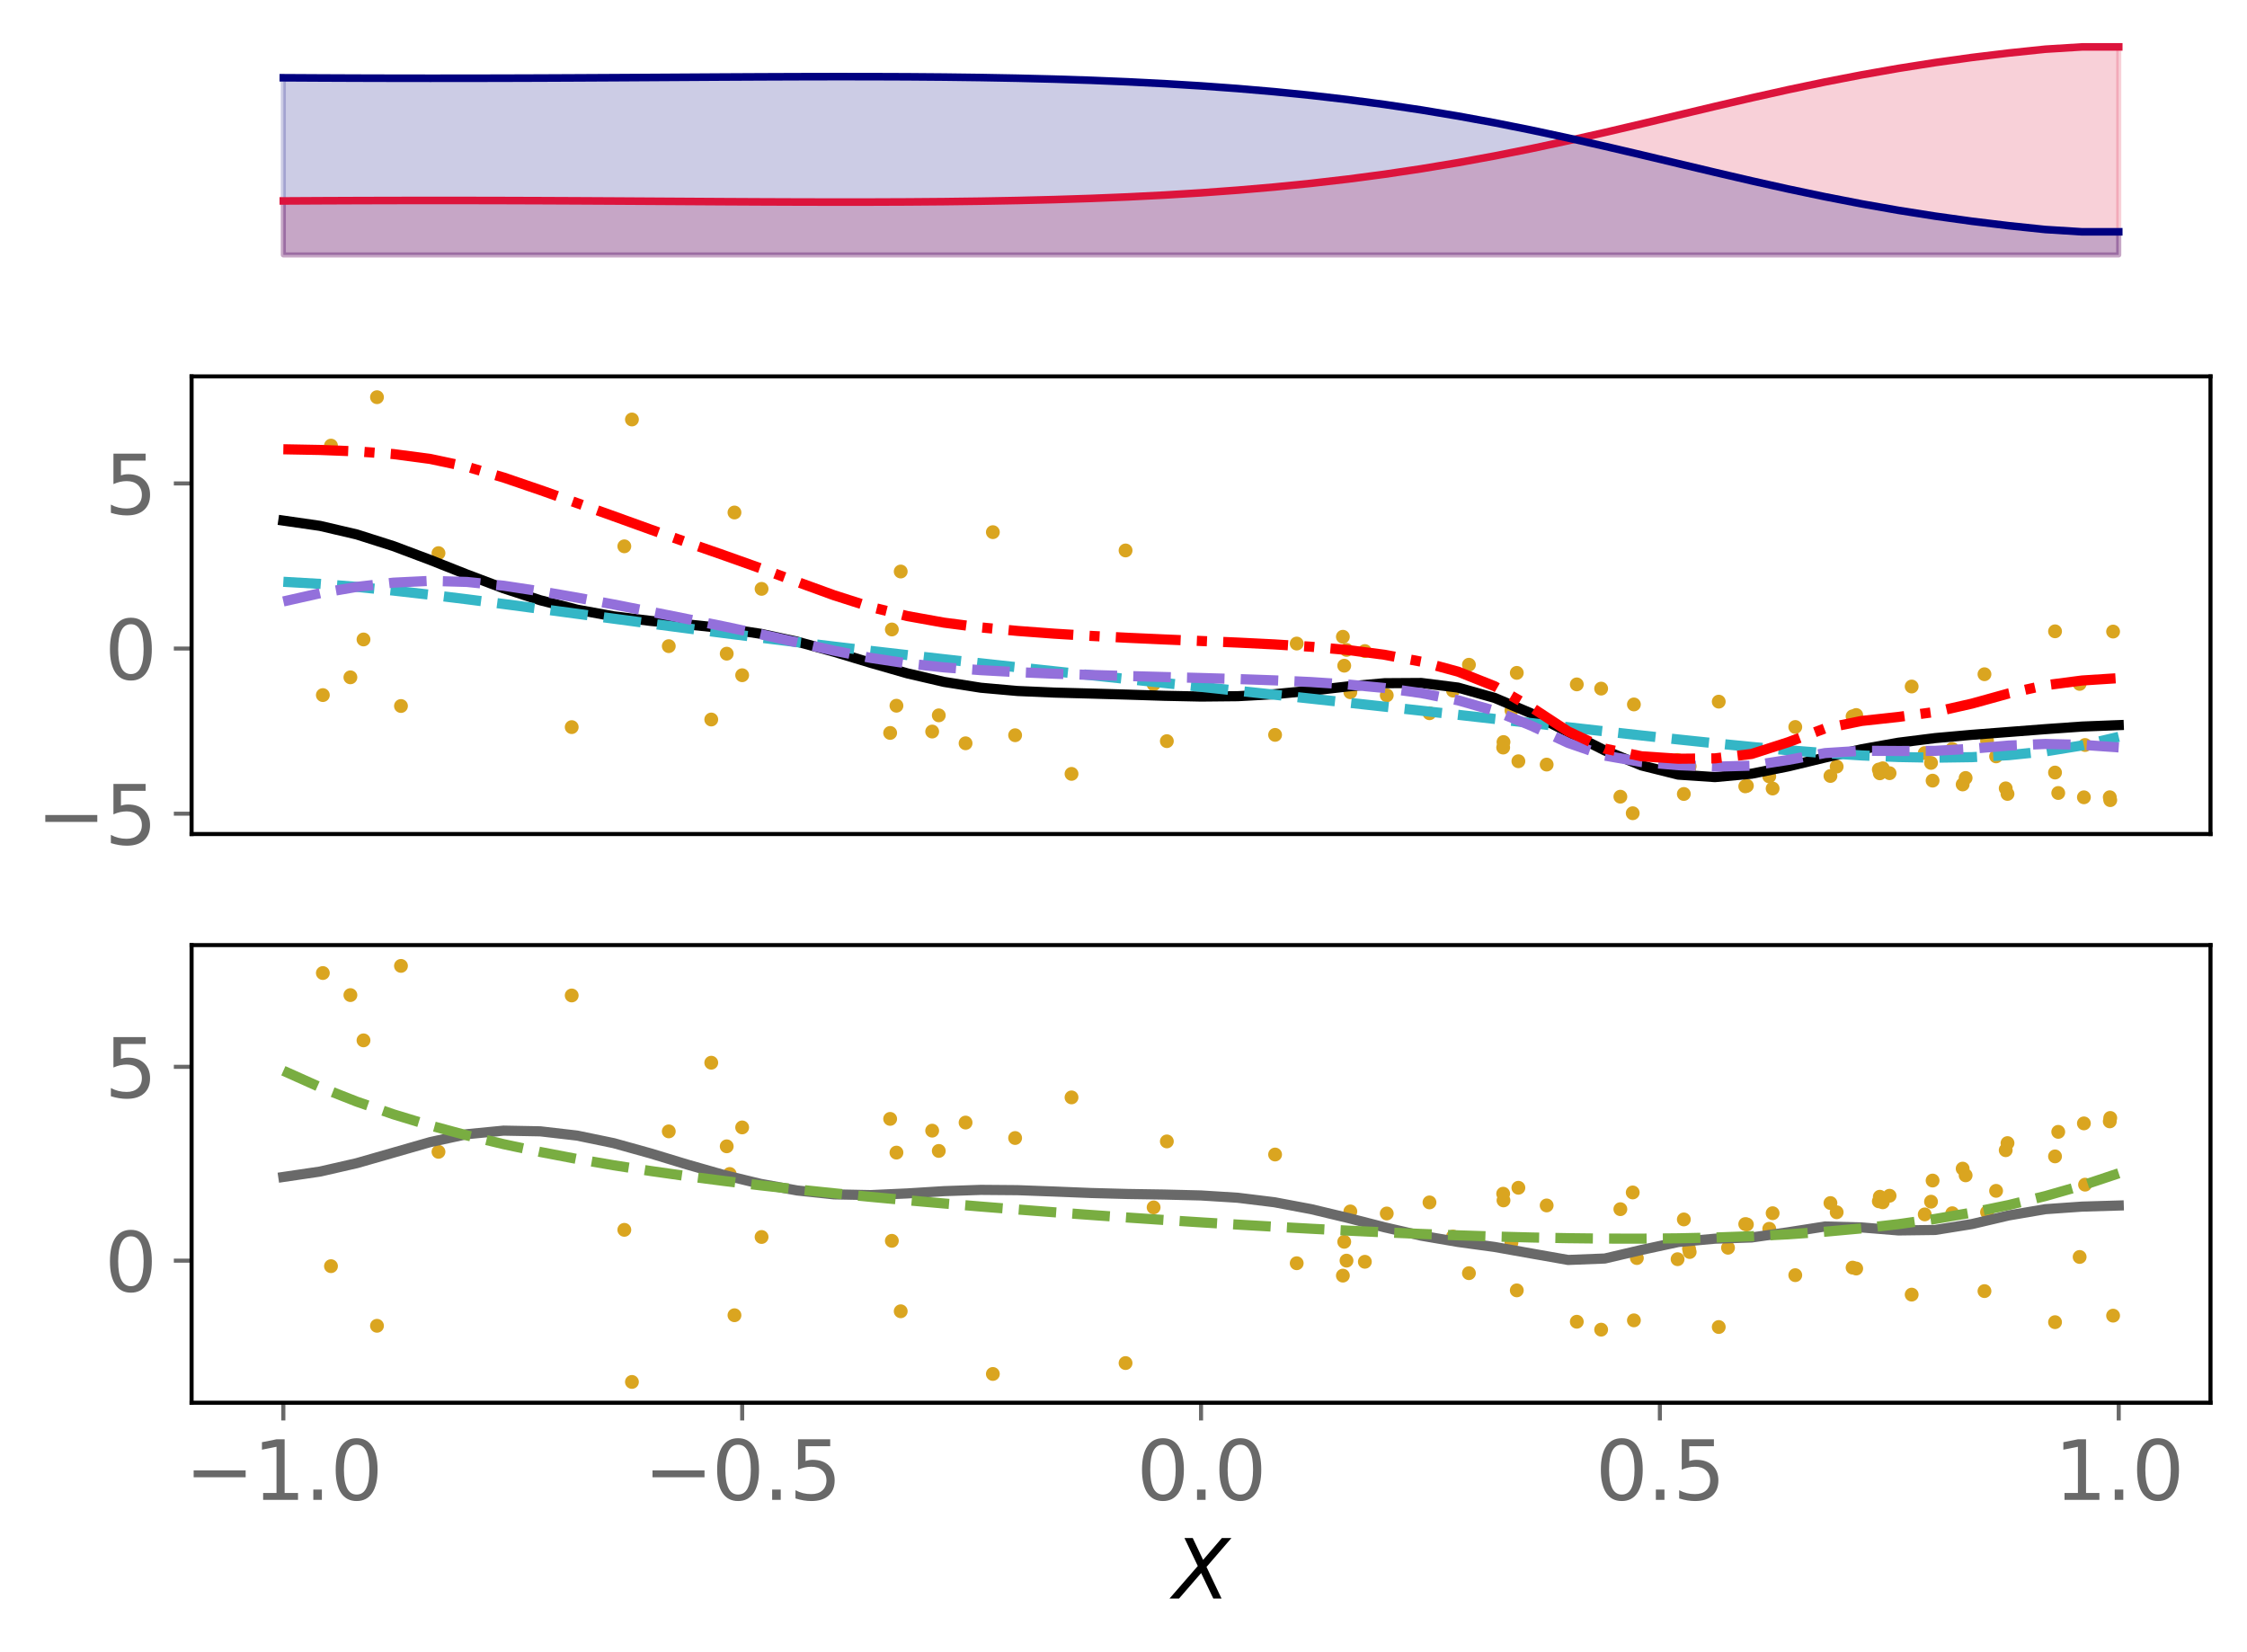 <?xml version="1.0" encoding="utf-8" standalone="no"?>
<!DOCTYPE svg PUBLIC "-//W3C//DTD SVG 1.1//EN"
  "http://www.w3.org/Graphics/SVG/1.1/DTD/svg11.dtd">
<svg xmlns:xlink="http://www.w3.org/1999/xlink" width="443.207pt" height="325.85pt" viewBox="0 0 443.207 325.85" xmlns="http://www.w3.org/2000/svg" version="1.1">
 <defs>
  <style type="text/css">*{stroke-linejoin: round; stroke-linecap: butt}</style>
 </defs>
 <g id="figure_1">
  <g id="patch_1">
   <path d="M 0 325.85 
L 443.207 325.85 
L 443.207 0 
L 0 0 
z
" style="fill: #ffffff"/>
  </g>
  <g id="axes_1">
   <g id="patch_2">
    <path d="M 37.788 52.334 
L 436.007 52.334 
L 436.007 7.2 
L 37.788 7.2 
z
" style="fill: #ffffff"/>
   </g>
   <g id="PolyCollection_1">
    <defs>
     <path id="m59beb0c42c" d="M 55.888 -275.568 
L 55.888 -286.215 
L 63.129 -286.255 
L 70.369 -286.284 
L 77.609 -286.303 
L 84.85 -286.311 
L 92.09 -286.308 
L 99.331 -286.294 
L 106.571 -286.27 
L 113.811 -286.238 
L 121.052 -286.199 
L 128.292 -286.156 
L 135.532 -286.112 
L 142.773 -286.069 
L 150.013 -286.032 
L 157.254 -286.004 
L 164.494 -285.99 
L 171.734 -285.994 
L 178.975 -286.022 
L 186.215 -286.079 
L 193.455 -286.17 
L 200.696 -286.302 
L 207.936 -286.482 
L 215.176 -286.715 
L 222.417 -287.009 
L 229.657 -287.373 
L 236.898 -287.814 
L 244.138 -288.342 
L 251.378 -288.963 
L 258.619 -289.689 
L 265.859 -290.526 
L 273.099 -291.481 
L 280.34 -292.561 
L 287.58 -293.766 
L 294.82 -295.095 
L 302.061 -296.54 
L 309.301 -298.09 
L 316.541 -299.724 
L 323.782 -301.418 
L 331.022 -303.142 
L 338.263 -304.863 
L 345.503 -306.546 
L 352.743 -308.162 
L 359.984 -309.683 
L 367.224 -311.088 
L 374.464 -312.365 
L 381.705 -313.507 
L 388.945 -314.514 
L 396.185 -315.391 
L 403.426 -316.146 
L 410.666 -316.598 
L 417.907 -316.598 
L 417.907 -275.568 
L 417.907 -275.568 
L 410.666 -275.568 
L 403.426 -275.568 
L 396.185 -275.568 
L 388.945 -275.568 
L 381.705 -275.568 
L 374.464 -275.568 
L 367.224 -275.568 
L 359.984 -275.568 
L 352.743 -275.568 
L 345.503 -275.568 
L 338.263 -275.568 
L 331.022 -275.568 
L 323.782 -275.568 
L 316.541 -275.568 
L 309.301 -275.568 
L 302.061 -275.568 
L 294.82 -275.568 
L 287.58 -275.568 
L 280.34 -275.568 
L 273.099 -275.568 
L 265.859 -275.568 
L 258.619 -275.568 
L 251.378 -275.568 
L 244.138 -275.568 
L 236.898 -275.568 
L 229.657 -275.568 
L 222.417 -275.568 
L 215.176 -275.568 
L 207.936 -275.568 
L 200.696 -275.568 
L 193.455 -275.568 
L 186.215 -275.568 
L 178.975 -275.568 
L 171.734 -275.568 
L 164.494 -275.568 
L 157.254 -275.568 
L 150.013 -275.568 
L 142.773 -275.568 
L 135.532 -275.568 
L 128.292 -275.568 
L 121.052 -275.568 
L 113.811 -275.568 
L 106.571 -275.568 
L 99.331 -275.568 
L 92.09 -275.568 
L 84.85 -275.568 
L 77.609 -275.568 
L 70.369 -275.568 
L 63.129 -275.568 
L 55.888 -275.568 
z
" style="stroke: #dc143c; stroke-opacity: 0.2"/>
    </defs>
    <g clip-path="url(#pe3a299ed17)">
     <use xlink:href="#m59beb0c42c" x="0" y="325.85" style="fill: #dc143c; fill-opacity: 0.2; stroke: #dc143c; stroke-opacity: 0.2"/>
    </g>
   </g>
   <g id="PolyCollection_2">
    <defs>
     <path id="m9b39eedbaf" d="M 55.888 -275.568 
L 55.888 -310.511 
L 63.129 -310.471 
L 70.369 -310.441 
L 77.609 -310.422 
L 84.85 -310.414 
L 92.09 -310.418 
L 99.331 -310.432 
L 106.571 -310.455 
L 113.811 -310.488 
L 121.052 -310.526 
L 128.292 -310.569 
L 135.532 -310.613 
L 142.773 -310.656 
L 150.013 -310.693 
L 157.254 -310.721 
L 164.494 -310.736 
L 171.734 -310.731 
L 178.975 -310.704 
L 186.215 -310.647 
L 193.455 -310.555 
L 200.696 -310.423 
L 207.936 -310.244 
L 215.176 -310.011 
L 222.417 -309.716 
L 229.657 -309.352 
L 236.898 -308.911 
L 244.138 -308.384 
L 251.378 -307.762 
L 258.619 -307.037 
L 265.859 -306.2 
L 273.099 -305.244 
L 280.34 -304.165 
L 287.58 -302.96 
L 294.82 -301.631 
L 302.061 -300.185 
L 309.301 -298.636 
L 316.541 -297.001 
L 323.782 -295.307 
L 331.022 -293.583 
L 338.263 -291.863 
L 345.503 -290.179 
L 352.743 -288.563 
L 359.984 -287.043 
L 367.224 -285.637 
L 374.464 -284.36 
L 381.705 -283.218 
L 388.945 -282.211 
L 396.185 -281.335 
L 403.426 -280.579 
L 410.666 -280.127 
L 417.907 -280.127 
L 417.907 -275.568 
L 417.907 -275.568 
L 410.666 -275.568 
L 403.426 -275.568 
L 396.185 -275.568 
L 388.945 -275.568 
L 381.705 -275.568 
L 374.464 -275.568 
L 367.224 -275.568 
L 359.984 -275.568 
L 352.743 -275.568 
L 345.503 -275.568 
L 338.263 -275.568 
L 331.022 -275.568 
L 323.782 -275.568 
L 316.541 -275.568 
L 309.301 -275.568 
L 302.061 -275.568 
L 294.82 -275.568 
L 287.58 -275.568 
L 280.34 -275.568 
L 273.099 -275.568 
L 265.859 -275.568 
L 258.619 -275.568 
L 251.378 -275.568 
L 244.138 -275.568 
L 236.898 -275.568 
L 229.657 -275.568 
L 222.417 -275.568 
L 215.176 -275.568 
L 207.936 -275.568 
L 200.696 -275.568 
L 193.455 -275.568 
L 186.215 -275.568 
L 178.975 -275.568 
L 171.734 -275.568 
L 164.494 -275.568 
L 157.254 -275.568 
L 150.013 -275.568 
L 142.773 -275.568 
L 135.532 -275.568 
L 128.292 -275.568 
L 121.052 -275.568 
L 113.811 -275.568 
L 106.571 -275.568 
L 99.331 -275.568 
L 92.09 -275.568 
L 84.85 -275.568 
L 77.609 -275.568 
L 70.369 -275.568 
L 63.129 -275.568 
L 55.888 -275.568 
z
" style="stroke: #000080; stroke-opacity: 0.2"/>
    </defs>
    <g clip-path="url(#pe3a299ed17)">
     <use xlink:href="#m9b39eedbaf" x="0" y="325.85" style="fill: #000080; fill-opacity: 0.2; stroke: #000080; stroke-opacity: 0.2"/>
    </g>
   </g>
   <g id="matplotlib.axis_1"/>
   <g id="matplotlib.axis_2"/>
   <g id="line2d_1">
    <path d="M 55.888 39.635 
L 63.129 39.595 
L 70.369 39.566 
L 77.609 39.547 
L 84.85 39.539 
L 92.09 39.542 
L 99.331 39.556 
L 106.571 39.58 
L 113.811 39.612 
L 121.052 39.651 
L 128.292 39.694 
L 135.532 39.738 
L 142.773 39.781 
L 150.013 39.818 
L 157.254 39.846 
L 164.494 39.86 
L 171.734 39.856 
L 178.975 39.828 
L 186.215 39.771 
L 193.455 39.68 
L 200.696 39.548 
L 207.936 39.368 
L 215.176 39.135 
L 222.417 38.841 
L 229.657 38.477 
L 236.898 38.036 
L 244.138 37.508 
L 251.378 36.887 
L 258.619 36.161 
L 265.859 35.324 
L 273.099 34.369 
L 280.34 33.289 
L 287.58 32.084 
L 294.82 30.755 
L 302.061 29.31 
L 309.301 27.76 
L 316.541 26.126 
L 323.782 24.432 
L 331.022 22.708 
L 338.263 20.987 
L 345.503 19.304 
L 352.743 17.688 
L 359.984 16.167 
L 367.224 14.762 
L 374.464 13.485 
L 381.705 12.343 
L 388.945 11.336 
L 396.185 10.459 
L 403.426 9.704 
L 410.666 9.252 
L 417.907 9.252 
" clip-path="url(#pe3a299ed17)" style="fill: none; stroke: #dc143c; stroke-width: 1.5; stroke-linecap: square"/>
   </g>
   <g id="line2d_2">
    <path d="M 55.888 15.339 
L 63.129 15.379 
L 70.369 15.409 
L 77.609 15.428 
L 84.85 15.436 
L 92.09 15.432 
L 99.331 15.418 
L 106.571 15.395 
L 113.811 15.362 
L 121.052 15.324 
L 128.292 15.281 
L 135.532 15.237 
L 142.773 15.194 
L 150.013 15.157 
L 157.254 15.129 
L 164.494 15.114 
L 171.734 15.119 
L 178.975 15.146 
L 186.215 15.203 
L 193.455 15.295 
L 200.696 15.427 
L 207.936 15.606 
L 215.176 15.839 
L 222.417 16.134 
L 229.657 16.498 
L 236.898 16.939 
L 244.138 17.466 
L 251.378 18.088 
L 258.619 18.813 
L 265.859 19.65 
L 273.099 20.606 
L 280.34 21.685 
L 287.58 22.89 
L 294.82 24.219 
L 302.061 25.665 
L 309.301 27.214 
L 316.541 28.849 
L 323.782 30.543 
L 331.022 32.267 
L 338.263 33.987 
L 345.503 35.671 
L 352.743 37.287 
L 359.984 38.807 
L 367.224 40.213 
L 374.464 41.49 
L 381.705 42.632 
L 388.945 43.639 
L 396.185 44.515 
L 403.426 45.271 
L 410.666 45.723 
L 417.907 45.723 
" clip-path="url(#pe3a299ed17)" style="fill: none; stroke: #000080; stroke-width: 1.5; stroke-linecap: square"/>
   </g>
  </g>
  <g id="axes_2">
   <g id="patch_3">
    <path d="M 37.788 164.507 
L 436.007 164.507 
L 436.007 74.24 
L 37.788 74.24 
z
" style="fill: #ffffff"/>
   </g>
   <g id="PathCollection_1">
    <defs>
     <path id="m5952dff1d8" d="M 0 0.866 
C 0.23 0.866 0.45 0.775 0.612 0.612 
C 0.775 0.45 0.866 0.23 0.866 0 
C 0.866 -0.23 0.775 -0.45 0.612 -0.612 
C 0.45 -0.775 0.23 -0.866 0 -0.866 
C -0.23 -0.866 -0.45 -0.775 -0.612 -0.612 
C -0.775 -0.45 -0.866 -0.23 -0.866 0 
C -0.866 0.23 -0.775 0.45 -0.612 0.612 
C -0.45 0.775 -0.23 0.866 0 0.866 
z
" style="stroke: #daa520"/>
    </defs>
    <g clip-path="url(#p6ddba769b1)">
     <use xlink:href="#m5952dff1d8" x="322.861" y="149.497" style="fill: #daa520; stroke: #daa520"/>
     <use xlink:href="#m5952dff1d8" x="195.835" y="104.964" style="fill: #daa520; stroke: #daa520"/>
     <use xlink:href="#m5952dff1d8" x="370.783" y="152.533" style="fill: #daa520; stroke: #daa520"/>
     <use xlink:href="#m5952dff1d8" x="211.351" y="152.642" style="fill: #daa520; stroke: #daa520"/>
     <use xlink:href="#m5952dff1d8" x="405.342" y="152.379" style="fill: #daa520; stroke: #daa520"/>
     <use xlink:href="#m5952dff1d8" x="86.489" y="109.102" style="fill: #daa520; stroke: #daa520"/>
     <use xlink:href="#m5952dff1d8" x="332.125" y="156.607" style="fill: #daa520; stroke: #daa520"/>
     <use xlink:href="#m5952dff1d8" x="289.737" y="131.116" style="fill: #daa520; stroke: #daa520"/>
     <use xlink:href="#m5952dff1d8" x="286.592" y="136.216" style="fill: #daa520; stroke: #daa520"/>
     <use xlink:href="#m5952dff1d8" x="185.17" y="141.097" style="fill: #daa520; stroke: #daa520"/>
     <use xlink:href="#m5952dff1d8" x="322.044" y="160.404" style="fill: #daa520; stroke: #daa520"/>
     <use xlink:href="#m5952dff1d8" x="377.065" y="135.41" style="fill: #daa520; stroke: #daa520"/>
     <use xlink:href="#m5952dff1d8" x="144.869" y="101.086" style="fill: #daa520; stroke: #daa520"/>
     <use xlink:href="#m5952dff1d8" x="281.958" y="140.683" style="fill: #daa520; stroke: #daa520"/>
     <use xlink:href="#m5952dff1d8" x="266.347" y="136.539" style="fill: #daa520; stroke: #daa520"/>
     <use xlink:href="#m5952dff1d8" x="71.699" y="126.13" style="fill: #daa520; stroke: #daa520"/>
     <use xlink:href="#m5952dff1d8" x="333.148" y="151.695" style="fill: #daa520; stroke: #daa520"/>
     <use xlink:href="#m5952dff1d8" x="146.387" y="133.185" style="fill: #daa520; stroke: #daa520"/>
     <use xlink:href="#m5952dff1d8" x="416.139" y="157.249" style="fill: #daa520; stroke: #daa520"/>
     <use xlink:href="#m5952dff1d8" x="393.716" y="149.19" style="fill: #daa520; stroke: #daa520"/>
     <use xlink:href="#m5952dff1d8" x="362.272" y="151.203" style="fill: #daa520; stroke: #daa520"/>
     <use xlink:href="#m5952dff1d8" x="190.455" y="146.61" style="fill: #daa520; stroke: #daa520"/>
     <use xlink:href="#m5952dff1d8" x="175.912" y="124.159" style="fill: #daa520; stroke: #daa520"/>
     <use xlink:href="#m5952dff1d8" x="143.341" y="128.933" style="fill: #daa520; stroke: #daa520"/>
     <use xlink:href="#m5952dff1d8" x="176.82" y="139.198" style="fill: #daa520; stroke: #daa520"/>
     <use xlink:href="#m5952dff1d8" x="305.07" y="150.808" style="fill: #daa520; stroke: #daa520"/>
     <use xlink:href="#m5952dff1d8" x="391.931" y="146.106" style="fill: #daa520; stroke: #daa520"/>
     <use xlink:href="#m5952dff1d8" x="354.108" y="143.391" style="fill: #daa520; stroke: #daa520"/>
     <use xlink:href="#m5952dff1d8" x="273.53" y="137.147" style="fill: #daa520; stroke: #daa520"/>
     <use xlink:href="#m5952dff1d8" x="319.606" y="157.141" style="fill: #daa520; stroke: #daa520"/>
     <use xlink:href="#m5952dff1d8" x="344.562" y="154.984" style="fill: #daa520; stroke: #daa520"/>
     <use xlink:href="#m5952dff1d8" x="200.228" y="145.019" style="fill: #daa520; stroke: #daa520"/>
     <use xlink:href="#m5952dff1d8" x="230.154" y="146.188" style="fill: #daa520; stroke: #daa520"/>
     <use xlink:href="#m5952dff1d8" x="365.411" y="141.293" style="fill: #daa520; stroke: #daa520"/>
     <use xlink:href="#m5952dff1d8" x="322.277" y="138.946" style="fill: #daa520; stroke: #daa520"/>
     <use xlink:href="#m5952dff1d8" x="405.976" y="156.412" style="fill: #daa520; stroke: #daa520"/>
     <use xlink:href="#m5952dff1d8" x="124.645" y="82.741" style="fill: #daa520; stroke: #daa520"/>
     <use xlink:href="#m5952dff1d8" x="340.841" y="151.574" style="fill: #daa520; stroke: #daa520"/>
     <use xlink:href="#m5952dff1d8" x="175.576" y="144.567" style="fill: #daa520; stroke: #daa520"/>
     <use xlink:href="#m5952dff1d8" x="339.012" y="138.395" style="fill: #daa520; stroke: #daa520"/>
     <use xlink:href="#m5952dff1d8" x="140.291" y="141.918" style="fill: #daa520; stroke: #daa520"/>
     <use xlink:href="#m5952dff1d8" x="395.969" y="156.598" style="fill: #daa520; stroke: #daa520"/>
     <use xlink:href="#m5952dff1d8" x="395.614" y="155.497" style="fill: #daa520; stroke: #daa520"/>
     <use xlink:href="#m5952dff1d8" x="299.493" y="150.15" style="fill: #daa520; stroke: #daa520"/>
     <use xlink:href="#m5952dff1d8" x="264.874" y="125.596" style="fill: #daa520; stroke: #daa520"/>
     <use xlink:href="#m5952dff1d8" x="74.359" y="78.343" style="fill: #daa520; stroke: #daa520"/>
     <use xlink:href="#m5952dff1d8" x="361.043" y="153.055" style="fill: #daa520; stroke: #daa520"/>
     <use xlink:href="#m5952dff1d8" x="227.545" y="134.986" style="fill: #daa520; stroke: #daa520"/>
     <use xlink:href="#m5952dff1d8" x="315.816" y="135.824" style="fill: #daa520; stroke: #daa520"/>
     <use xlink:href="#m5952dff1d8" x="416.235" y="157.821" style="fill: #daa520; stroke: #daa520"/>
     <use xlink:href="#m5952dff1d8" x="311.013" y="134.991" style="fill: #daa520; stroke: #daa520"/>
     <use xlink:href="#m5952dff1d8" x="381.193" y="153.976" style="fill: #daa520; stroke: #daa520"/>
     <use xlink:href="#m5952dff1d8" x="123.144" y="107.757" style="fill: #daa520; stroke: #daa520"/>
     <use xlink:href="#m5952dff1d8" x="269.211" y="128.416" style="fill: #daa520; stroke: #daa520"/>
     <use xlink:href="#m5952dff1d8" x="411.265" y="146.945" style="fill: #daa520; stroke: #daa520"/>
     <use xlink:href="#m5952dff1d8" x="299.177" y="132.719" style="fill: #daa520; stroke: #daa520"/>
     <use xlink:href="#m5952dff1d8" x="371.362" y="151.539" style="fill: #daa520; stroke: #daa520"/>
     <use xlink:href="#m5952dff1d8" x="296.556" y="146.361" style="fill: #daa520; stroke: #daa520"/>
     <use xlink:href="#m5952dff1d8" x="405.344" y="124.523" style="fill: #daa520; stroke: #daa520"/>
     <use xlink:href="#m5952dff1d8" x="372.706" y="152.505" style="fill: #daa520; stroke: #daa520"/>
     <use xlink:href="#m5952dff1d8" x="366.127" y="141.03" style="fill: #daa520; stroke: #daa520"/>
     <use xlink:href="#m5952dff1d8" x="380.883" y="150.476" style="fill: #daa520; stroke: #daa520"/>
     <use xlink:href="#m5952dff1d8" x="349.641" y="155.533" style="fill: #daa520; stroke: #daa520"/>
     <use xlink:href="#m5952dff1d8" x="112.765" y="143.42" style="fill: #daa520; stroke: #daa520"/>
     <use xlink:href="#m5952dff1d8" x="69.113" y="133.597" style="fill: #daa520; stroke: #daa520"/>
     <use xlink:href="#m5952dff1d8" x="65.283" y="87.892" style="fill: #daa520; stroke: #daa520"/>
     <use xlink:href="#m5952dff1d8" x="177.66" y="112.727" style="fill: #daa520; stroke: #daa520"/>
     <use xlink:href="#m5952dff1d8" x="333.279" y="151.146" style="fill: #daa520; stroke: #daa520"/>
     <use xlink:href="#m5952dff1d8" x="387.121" y="154.727" style="fill: #daa520; stroke: #daa520"/>
     <use xlink:href="#m5952dff1d8" x="344.24" y="155.103" style="fill: #daa520; stroke: #daa520"/>
     <use xlink:href="#m5952dff1d8" x="298.124" y="140.112" style="fill: #daa520; stroke: #daa520"/>
     <use xlink:href="#m5952dff1d8" x="348.973" y="153.14" style="fill: #daa520; stroke: #daa520"/>
     <use xlink:href="#m5952dff1d8" x="183.865" y="144.293" style="fill: #daa520; stroke: #daa520"/>
     <use xlink:href="#m5952dff1d8" x="387.708" y="153.448" style="fill: #daa520; stroke: #daa520"/>
     <use xlink:href="#m5952dff1d8" x="150.216" y="116.15" style="fill: #daa520; stroke: #daa520"/>
     <use xlink:href="#m5952dff1d8" x="143.925" y="124.489" style="fill: #daa520; stroke: #daa520"/>
     <use xlink:href="#m5952dff1d8" x="330.893" y="149.9" style="fill: #daa520; stroke: #daa520"/>
     <use xlink:href="#m5952dff1d8" x="296.492" y="147.451" style="fill: #daa520; stroke: #daa520"/>
     <use xlink:href="#m5952dff1d8" x="370.588" y="151.783" style="fill: #daa520; stroke: #daa520"/>
     <use xlink:href="#m5952dff1d8" x="391.424" y="132.988" style="fill: #daa520; stroke: #daa520"/>
     <use xlink:href="#m5952dff1d8" x="410.196" y="134.893" style="fill: #daa520; stroke: #daa520"/>
     <use xlink:href="#m5952dff1d8" x="385.072" y="147.719" style="fill: #daa520; stroke: #daa520"/>
     <use xlink:href="#m5952dff1d8" x="79.088" y="139.256" style="fill: #daa520; stroke: #daa520"/>
     <use xlink:href="#m5952dff1d8" x="379.643" y="148.538" style="fill: #daa520; stroke: #daa520"/>
     <use xlink:href="#m5952dff1d8" x="265.141" y="131.306" style="fill: #daa520; stroke: #daa520"/>
     <use xlink:href="#m5952dff1d8" x="255.768" y="126.936" style="fill: #daa520; stroke: #daa520"/>
     <use xlink:href="#m5952dff1d8" x="265.593" y="128.189" style="fill: #daa520; stroke: #daa520"/>
     <use xlink:href="#m5952dff1d8" x="222.01" y="108.573" style="fill: #daa520; stroke: #daa520"/>
     <use xlink:href="#m5952dff1d8" x="63.68" y="137.102" style="fill: #daa520; stroke: #daa520"/>
     <use xlink:href="#m5952dff1d8" x="411.036" y="157.262" style="fill: #daa520; stroke: #daa520"/>
     <use xlink:href="#m5952dff1d8" x="416.794" y="124.571" style="fill: #daa520; stroke: #daa520"/>
     <use xlink:href="#m5952dff1d8" x="131.912" y="127.449" style="fill: #daa520; stroke: #daa520"/>
     <use xlink:href="#m5952dff1d8" x="251.505" y="144.95" style="fill: #daa520; stroke: #daa520"/>
    </g>
   </g>
   <g id="matplotlib.axis_3"/>
   <g id="matplotlib.axis_4">
    <g id="ytick_1">
     <g id="line2d_3">
      <defs>
       <path id="mf834fa6a17" d="M 0 0 
L -3.5 0 
" style="stroke: #696969; stroke-width: 0.8"/>
      </defs>
      <g>
       <use xlink:href="#mf834fa6a17" x="37.788" y="160.495" style="fill: #696969; stroke: #696969; stroke-width: 0.8"/>
      </g>
     </g>
     <g id="text_1">
      <!-- −5 -->
      <g style="fill: #696969" transform="translate(7.2 166.574) scale(0.16 -0.16)">
       <defs>
        <path id="DejaVuSans-2212" d="M 678 2272 
L 4684 2272 
L 4684 1741 
L 678 1741 
L 678 2272 
z
" transform="scale(0.016)"/>
        <path id="DejaVuSans-35" d="M 691 4666 
L 3169 4666 
L 3169 4134 
L 1269 4134 
L 1269 2991 
Q 1406 3038 1543 3061 
Q 1681 3084 1819 3084 
Q 2600 3084 3056 2656 
Q 3513 2228 3513 1497 
Q 3513 744 3044 326 
Q 2575 -91 1722 -91 
Q 1428 -91 1123 -41 
Q 819 9 494 109 
L 494 744 
Q 775 591 1075 516 
Q 1375 441 1709 441 
Q 2250 441 2565 725 
Q 2881 1009 2881 1497 
Q 2881 1984 2565 2268 
Q 2250 2553 1709 2553 
Q 1456 2553 1204 2497 
Q 953 2441 691 2322 
L 691 4666 
z
" transform="scale(0.016)"/>
       </defs>
       <use xlink:href="#DejaVuSans-2212"/>
       <use xlink:href="#DejaVuSans-35" x="83.789"/>
      </g>
     </g>
    </g>
    <g id="ytick_2">
     <g id="line2d_4">
      <g>
       <use xlink:href="#mf834fa6a17" x="37.788" y="127.923" style="fill: #696969; stroke: #696969; stroke-width: 0.8"/>
      </g>
     </g>
     <g id="text_2">
      <!-- 0 -->
      <g style="fill: #696969" transform="translate(20.608 134.002) scale(0.16 -0.16)">
       <defs>
        <path id="DejaVuSans-30" d="M 2034 4250 
Q 1547 4250 1301 3770 
Q 1056 3291 1056 2328 
Q 1056 1369 1301 889 
Q 1547 409 2034 409 
Q 2525 409 2770 889 
Q 3016 1369 3016 2328 
Q 3016 3291 2770 3770 
Q 2525 4250 2034 4250 
z
M 2034 4750 
Q 2819 4750 3233 4129 
Q 3647 3509 3647 2328 
Q 3647 1150 3233 529 
Q 2819 -91 2034 -91 
Q 1250 -91 836 529 
Q 422 1150 422 2328 
Q 422 3509 836 4129 
Q 1250 4750 2034 4750 
z
" transform="scale(0.016)"/>
       </defs>
       <use xlink:href="#DejaVuSans-30"/>
      </g>
     </g>
    </g>
    <g id="ytick_3">
     <g id="line2d_5">
      <g>
       <use xlink:href="#mf834fa6a17" x="37.788" y="95.351" style="fill: #696969; stroke: #696969; stroke-width: 0.8"/>
      </g>
     </g>
     <g id="text_3">
      <!-- 5 -->
      <g style="fill: #696969" transform="translate(20.608 101.43) scale(0.16 -0.16)">
       <use xlink:href="#DejaVuSans-35"/>
      </g>
     </g>
    </g>
   </g>
   <g id="line2d_6">
    <path d="M 55.888 102.682 
L 63.129 103.726 
L 70.369 105.417 
L 77.609 107.72 
L 84.85 110.444 
L 92.09 113.312 
L 99.331 116.04 
L 106.571 118.397 
L 113.811 120.247 
L 121.052 121.568 
L 128.292 122.465 
L 135.532 123.154 
L 142.773 123.916 
L 150.013 125.008 
L 157.254 126.568 
L 164.494 128.552 
L 171.734 130.739 
L 178.975 132.818 
L 186.215 134.503 
L 193.455 135.65 
L 200.696 136.293 
L 207.936 136.607 
L 215.176 136.799 
L 222.417 137.007 
L 229.657 137.239 
L 236.898 137.391 
L 244.138 137.319 
L 251.378 136.923 
L 258.619 136.222 
L 265.859 135.394 
L 273.099 134.757 
L 280.34 134.711 
L 287.58 135.619 
L 294.82 137.66 
L 302.061 140.724 
L 309.301 144.388 
L 316.541 148.025 
L 323.782 150.982 
L 331.022 152.789 
L 338.263 153.279 
L 345.503 152.608 
L 352.743 151.162 
L 359.984 149.416 
L 367.224 147.78 
L 374.464 146.492 
L 381.705 145.584 
L 388.945 144.936 
L 396.185 144.38 
L 403.426 143.821 
L 410.666 143.309 
L 417.907 143.028 
" clip-path="url(#p6ddba769b1)" style="fill: none; stroke: #000000; stroke-width: 2; stroke-linecap: square"/>
   </g>
   <g id="line2d_7">
    <path d="M 55.888 114.754 
L 63.129 115.17 
L 70.369 115.762 
L 77.609 116.487 
L 84.85 117.31 
L 92.09 118.2 
L 99.331 119.134 
L 106.571 120.093 
L 113.811 121.062 
L 121.052 122.031 
L 128.292 122.992 
L 135.532 123.939 
L 142.773 124.867 
L 150.013 125.776 
L 157.254 126.665 
L 164.494 127.533 
L 171.734 128.382 
L 178.975 129.213 
L 186.215 130.028 
L 193.455 130.83 
L 200.696 131.62 
L 207.936 132.401 
L 215.176 133.176 
L 222.417 133.946 
L 229.657 134.714 
L 236.898 135.482 
L 244.138 136.252 
L 251.378 137.026 
L 258.619 137.805 
L 265.859 138.59 
L 273.099 139.383 
L 280.34 140.183 
L 287.58 140.991 
L 294.82 141.804 
L 302.061 142.623 
L 309.301 143.442 
L 316.541 144.258 
L 323.782 145.065 
L 331.022 145.853 
L 338.263 146.611 
L 345.503 147.326 
L 352.743 147.979 
L 359.984 148.548 
L 367.224 149.005 
L 374.464 149.319 
L 381.705 149.448 
L 388.945 149.345 
L 396.185 148.955 
L 403.426 148.211 
L 410.666 147.035 
L 417.907 145.339 
" clip-path="url(#p6ddba769b1)" style="fill: none; stroke-dasharray: 7.4,3.2; stroke-dashoffset: 0; stroke: #34b6c6; stroke-width: 2"/>
   </g>
   <g id="line2d_8">
    <path d="M 55.888 118.633 
L 63.129 117.005 
L 70.369 115.759 
L 77.609 114.924 
L 84.85 114.572 
L 92.09 114.782 
L 99.331 115.529 
L 106.571 116.625 
L 113.811 117.875 
L 121.052 119.225 
L 128.292 120.65 
L 135.532 122.095 
L 142.773 123.556 
L 150.013 125.089 
L 157.254 126.717 
L 164.494 128.34 
L 171.734 129.765 
L 178.975 130.862 
L 186.215 131.64 
L 193.455 132.184 
L 200.696 132.579 
L 207.936 132.883 
L 215.176 133.13 
L 222.417 133.343 
L 229.657 133.537 
L 236.898 133.729 
L 244.138 133.939 
L 251.378 134.194 
L 258.619 134.532 
L 265.859 135.012 
L 273.099 135.707 
L 280.34 136.707 
L 287.58 138.132 
L 294.82 140.2 
L 302.061 143.154 
L 309.301 146.533 
L 316.541 149.035 
L 323.782 150.31 
L 331.022 150.929 
L 338.263 151.222 
L 345.503 151.017 
L 352.743 149.883 
L 359.984 148.54 
L 367.224 148.08 
L 374.464 148.13 
L 381.705 148.097 
L 388.945 147.677 
L 396.185 147.057 
L 403.426 146.74 
L 410.666 146.909 
L 417.907 147.423 
" clip-path="url(#p6ddba769b1)" style="fill: none; stroke-dasharray: 7.4,3.2; stroke-dashoffset: 0; stroke: #9370db; stroke-width: 2"/>
   </g>
   <g id="line2d_9">
    <path d="M 55.888 88.616 
L 63.129 88.751 
L 70.369 89.032 
L 77.609 89.566 
L 84.85 90.519 
L 92.09 92.057 
L 99.331 94.187 
L 106.571 96.662 
L 113.811 99.225 
L 121.052 101.82 
L 128.292 104.432 
L 135.532 106.995 
L 142.773 109.518 
L 150.013 112.096 
L 157.254 114.774 
L 164.494 117.408 
L 171.734 119.719 
L 178.975 121.516 
L 186.215 122.818 
L 193.455 123.752 
L 200.696 124.445 
L 207.936 124.986 
L 215.176 125.427 
L 222.417 125.799 
L 229.657 126.126 
L 236.898 126.432 
L 244.138 126.745 
L 251.378 127.104 
L 258.619 127.565 
L 265.859 128.21 
L 273.099 129.149 
L 280.34 130.513 
L 287.58 132.474 
L 294.82 135.356 
L 302.061 139.517 
L 309.301 144.267 
L 316.541 147.661 
L 323.782 149.174 
L 331.022 149.655 
L 338.263 149.586 
L 345.503 148.71 
L 352.743 146.383 
L 359.984 143.67 
L 367.224 142.197 
L 374.464 141.41 
L 381.705 140.422 
L 388.945 138.785 
L 396.185 136.781 
L 403.426 135.167 
L 410.666 134.224 
L 417.907 133.759 
" clip-path="url(#p6ddba769b1)" style="fill: none; stroke-dasharray: 12.8,3.2,2,3.2; stroke-dashoffset: 0; stroke: #ff0000; stroke-width: 2"/>
   </g>
   <g id="patch_4">
    <path d="M 37.788 164.507 
L 37.788 74.24 
" style="fill: none; stroke: #000000; stroke-width: 0.8; stroke-linejoin: miter; stroke-linecap: square"/>
   </g>
   <g id="patch_5">
    <path d="M 436.007 164.507 
L 436.007 74.24 
" style="fill: none; stroke: #000000; stroke-width: 0.8; stroke-linejoin: miter; stroke-linecap: square"/>
   </g>
   <g id="patch_6">
    <path d="M 37.788 164.507 
L 436.007 164.507 
" style="fill: none; stroke: #000000; stroke-width: 0.8; stroke-linejoin: miter; stroke-linecap: square"/>
   </g>
   <g id="patch_7">
    <path d="M 37.788 74.24 
L 436.007 74.24 
" style="fill: none; stroke: #000000; stroke-width: 0.8; stroke-linejoin: miter; stroke-linecap: square"/>
   </g>
  </g>
  <g id="axes_3">
   <g id="patch_8">
    <path d="M 37.788 276.68 
L 436.007 276.68 
L 436.007 186.413 
L 37.788 186.413 
z
" style="fill: #ffffff"/>
   </g>
   <g id="PathCollection_2">
    <g clip-path="url(#pfe96e81092)">
     <use xlink:href="#m5952dff1d8" x="322.861" y="248.143" style="fill: #daa520; stroke: #daa520"/>
     <use xlink:href="#m5952dff1d8" x="195.835" y="271.004" style="fill: #daa520; stroke: #daa520"/>
     <use xlink:href="#m5952dff1d8" x="370.783" y="236.047" style="fill: #daa520; stroke: #daa520"/>
     <use xlink:href="#m5952dff1d8" x="211.351" y="216.454" style="fill: #daa520; stroke: #daa520"/>
     <use xlink:href="#m5952dff1d8" x="405.342" y="228.091" style="fill: #daa520; stroke: #daa520"/>
     <use xlink:href="#m5952dff1d8" x="86.489" y="227.19" style="fill: #daa520; stroke: #daa520"/>
     <use xlink:href="#m5952dff1d8" x="332.125" y="240.526" style="fill: #daa520; stroke: #daa520"/>
     <use xlink:href="#m5952dff1d8" x="289.737" y="251.125" style="fill: #daa520; stroke: #daa520"/>
     <use xlink:href="#m5952dff1d8" x="286.592" y="243.901" style="fill: #daa520; stroke: #daa520"/>
     <use xlink:href="#m5952dff1d8" x="185.17" y="227.014" style="fill: #daa520; stroke: #daa520"/>
     <use xlink:href="#m5952dff1d8" x="322.044" y="235.202" style="fill: #daa520; stroke: #daa520"/>
     <use xlink:href="#m5952dff1d8" x="377.065" y="255.354" style="fill: #daa520; stroke: #daa520"/>
     <use xlink:href="#m5952dff1d8" x="144.869" y="259.421" style="fill: #daa520; stroke: #daa520"/>
     <use xlink:href="#m5952dff1d8" x="281.958" y="237.166" style="fill: #daa520; stroke: #daa520"/>
     <use xlink:href="#m5952dff1d8" x="266.347" y="238.945" style="fill: #daa520; stroke: #daa520"/>
     <use xlink:href="#m5952dff1d8" x="71.699" y="205.203" style="fill: #daa520; stroke: #daa520"/>
     <use xlink:href="#m5952dff1d8" x="333.148" y="246.304" style="fill: #daa520; stroke: #daa520"/>
     <use xlink:href="#m5952dff1d8" x="146.387" y="222.376" style="fill: #daa520; stroke: #daa520"/>
     <use xlink:href="#m5952dff1d8" x="416.139" y="221.185" style="fill: #daa520; stroke: #daa520"/>
     <use xlink:href="#m5952dff1d8" x="393.716" y="234.887" style="fill: #daa520; stroke: #daa520"/>
     <use xlink:href="#m5952dff1d8" x="362.272" y="239.11" style="fill: #daa520; stroke: #daa520"/>
     <use xlink:href="#m5952dff1d8" x="190.455" y="221.417" style="fill: #daa520; stroke: #daa520"/>
     <use xlink:href="#m5952dff1d8" x="175.912" y="244.742" style="fill: #daa520; stroke: #daa520"/>
     <use xlink:href="#m5952dff1d8" x="143.341" y="226.104" style="fill: #daa520; stroke: #daa520"/>
     <use xlink:href="#m5952dff1d8" x="176.82" y="227.343" style="fill: #daa520; stroke: #daa520"/>
     <use xlink:href="#m5952dff1d8" x="305.07" y="237.764" style="fill: #daa520; stroke: #daa520"/>
     <use xlink:href="#m5952dff1d8" x="391.931" y="239.096" style="fill: #daa520; stroke: #daa520"/>
     <use xlink:href="#m5952dff1d8" x="354.108" y="251.517" style="fill: #daa520; stroke: #daa520"/>
     <use xlink:href="#m5952dff1d8" x="273.53" y="239.351" style="fill: #daa520; stroke: #daa520"/>
     <use xlink:href="#m5952dff1d8" x="319.606" y="238.502" style="fill: #daa520; stroke: #daa520"/>
     <use xlink:href="#m5952dff1d8" x="344.562" y="241.515" style="fill: #daa520; stroke: #daa520"/>
     <use xlink:href="#m5952dff1d8" x="200.228" y="224.465" style="fill: #daa520; stroke: #daa520"/>
     <use xlink:href="#m5952dff1d8" x="230.154" y="225.137" style="fill: #daa520; stroke: #daa520"/>
     <use xlink:href="#m5952dff1d8" x="365.411" y="250.03" style="fill: #daa520; stroke: #daa520"/>
     <use xlink:href="#m5952dff1d8" x="322.277" y="260.43" style="fill: #daa520; stroke: #daa520"/>
     <use xlink:href="#m5952dff1d8" x="405.976" y="223.25" style="fill: #daa520; stroke: #daa520"/>
     <use xlink:href="#m5952dff1d8" x="124.645" y="272.577" style="fill: #daa520; stroke: #daa520"/>
     <use xlink:href="#m5952dff1d8" x="340.841" y="246.111" style="fill: #daa520; stroke: #daa520"/>
     <use xlink:href="#m5952dff1d8" x="175.576" y="220.692" style="fill: #daa520; stroke: #daa520"/>
     <use xlink:href="#m5952dff1d8" x="339.012" y="261.746" style="fill: #daa520; stroke: #daa520"/>
     <use xlink:href="#m5952dff1d8" x="140.291" y="209.613" style="fill: #daa520; stroke: #daa520"/>
     <use xlink:href="#m5952dff1d8" x="395.969" y="225.467" style="fill: #daa520; stroke: #daa520"/>
     <use xlink:href="#m5952dff1d8" x="395.614" y="226.871" style="fill: #daa520; stroke: #daa520"/>
     <use xlink:href="#m5952dff1d8" x="299.493" y="234.279" style="fill: #daa520; stroke: #daa520"/>
     <use xlink:href="#m5952dff1d8" x="264.874" y="251.608" style="fill: #daa520; stroke: #daa520"/>
     <use xlink:href="#m5952dff1d8" x="74.359" y="261.503" style="fill: #daa520; stroke: #daa520"/>
     <use xlink:href="#m5952dff1d8" x="361.043" y="237.294" style="fill: #daa520; stroke: #daa520"/>
     <use xlink:href="#m5952dff1d8" x="227.545" y="238.151" style="fill: #daa520; stroke: #daa520"/>
     <use xlink:href="#m5952dff1d8" x="315.816" y="262.265" style="fill: #daa520; stroke: #daa520"/>
     <use xlink:href="#m5952dff1d8" x="416.235" y="220.508" style="fill: #daa520; stroke: #daa520"/>
     <use xlink:href="#m5952dff1d8" x="311.013" y="260.704" style="fill: #daa520; stroke: #daa520"/>
     <use xlink:href="#m5952dff1d8" x="381.193" y="232.855" style="fill: #daa520; stroke: #daa520"/>
     <use xlink:href="#m5952dff1d8" x="123.144" y="242.577" style="fill: #daa520; stroke: #daa520"/>
     <use xlink:href="#m5952dff1d8" x="269.211" y="248.877" style="fill: #daa520; stroke: #daa520"/>
     <use xlink:href="#m5952dff1d8" x="411.265" y="233.666" style="fill: #daa520; stroke: #daa520"/>
     <use xlink:href="#m5952dff1d8" x="299.177" y="254.516" style="fill: #daa520; stroke: #daa520"/>
     <use xlink:href="#m5952dff1d8" x="371.362" y="237.145" style="fill: #daa520; stroke: #daa520"/>
     <use xlink:href="#m5952dff1d8" x="296.556" y="236.772" style="fill: #daa520; stroke: #daa520"/>
     <use xlink:href="#m5952dff1d8" x="405.344" y="260.788" style="fill: #daa520; stroke: #daa520"/>
     <use xlink:href="#m5952dff1d8" x="372.706" y="235.851" style="fill: #daa520; stroke: #daa520"/>
     <use xlink:href="#m5952dff1d8" x="366.127" y="250.209" style="fill: #daa520; stroke: #daa520"/>
     <use xlink:href="#m5952dff1d8" x="380.883" y="237.024" style="fill: #daa520; stroke: #daa520"/>
     <use xlink:href="#m5952dff1d8" x="349.641" y="239.297" style="fill: #daa520; stroke: #daa520"/>
     <use xlink:href="#m5952dff1d8" x="112.765" y="196.348" style="fill: #daa520; stroke: #daa520"/>
     <use xlink:href="#m5952dff1d8" x="69.113" y="196.276" style="fill: #daa520; stroke: #daa520"/>
     <use xlink:href="#m5952dff1d8" x="65.283" y="249.743" style="fill: #daa520; stroke: #daa520"/>
     <use xlink:href="#m5952dff1d8" x="177.66" y="258.639" style="fill: #daa520; stroke: #daa520"/>
     <use xlink:href="#m5952dff1d8" x="333.279" y="246.949" style="fill: #daa520; stroke: #daa520"/>
     <use xlink:href="#m5952dff1d8" x="387.121" y="230.503" style="fill: #daa520; stroke: #daa520"/>
     <use xlink:href="#m5952dff1d8" x="344.24" y="241.443" style="fill: #daa520; stroke: #daa520"/>
     <use xlink:href="#m5952dff1d8" x="298.124" y="245.118" style="fill: #daa520; stroke: #daa520"/>
     <use xlink:href="#m5952dff1d8" x="348.973" y="242.368" style="fill: #daa520; stroke: #daa520"/>
     <use xlink:href="#m5952dff1d8" x="183.865" y="223.013" style="fill: #daa520; stroke: #daa520"/>
     <use xlink:href="#m5952dff1d8" x="387.708" y="231.829" style="fill: #daa520; stroke: #daa520"/>
     <use xlink:href="#m5952dff1d8" x="150.216" y="243.987" style="fill: #daa520; stroke: #daa520"/>
     <use xlink:href="#m5952dff1d8" x="143.925" y="231.56" style="fill: #daa520; stroke: #daa520"/>
     <use xlink:href="#m5952dff1d8" x="330.893" y="248.368" style="fill: #daa520; stroke: #daa520"/>
     <use xlink:href="#m5952dff1d8" x="296.492" y="235.453" style="fill: #daa520; stroke: #daa520"/>
     <use xlink:href="#m5952dff1d8" x="370.588" y="236.951" style="fill: #daa520; stroke: #daa520"/>
     <use xlink:href="#m5952dff1d8" x="391.424" y="254.662" style="fill: #daa520; stroke: #daa520"/>
     <use xlink:href="#m5952dff1d8" x="410.196" y="247.926" style="fill: #daa520; stroke: #daa520"/>
     <use xlink:href="#m5952dff1d8" x="385.072" y="239.301" style="fill: #daa520; stroke: #daa520"/>
     <use xlink:href="#m5952dff1d8" x="79.088" y="190.516" style="fill: #daa520; stroke: #daa520"/>
     <use xlink:href="#m5952dff1d8" x="379.643" y="239.531" style="fill: #daa520; stroke: #daa520"/>
     <use xlink:href="#m5952dff1d8" x="265.141" y="244.937" style="fill: #daa520; stroke: #daa520"/>
     <use xlink:href="#m5952dff1d8" x="255.768" y="249.165" style="fill: #daa520; stroke: #daa520"/>
     <use xlink:href="#m5952dff1d8" x="265.593" y="248.652" style="fill: #daa520; stroke: #daa520"/>
     <use xlink:href="#m5952dff1d8" x="222.01" y="268.855" style="fill: #daa520; stroke: #daa520"/>
     <use xlink:href="#m5952dff1d8" x="63.68" y="191.924" style="fill: #daa520; stroke: #daa520"/>
     <use xlink:href="#m5952dff1d8" x="411.036" y="221.58" style="fill: #daa520; stroke: #daa520"/>
     <use xlink:href="#m5952dff1d8" x="416.794" y="259.503" style="fill: #daa520; stroke: #daa520"/>
     <use xlink:href="#m5952dff1d8" x="131.912" y="223.156" style="fill: #daa520; stroke: #daa520"/>
     <use xlink:href="#m5952dff1d8" x="251.505" y="227.721" style="fill: #daa520; stroke: #daa520"/>
    </g>
   </g>
   <g id="matplotlib.axis_5">
    <g id="xtick_1">
     <g id="line2d_10">
      <defs>
       <path id="mc0925339b6" d="M 0 0 
L 0 3.5 
" style="stroke: #696969; stroke-width: 0.8"/>
      </defs>
      <g>
       <use xlink:href="#mc0925339b6" x="55.888" y="276.68" style="fill: #696969; stroke: #696969; stroke-width: 0.8"/>
      </g>
     </g>
     <g id="text_4">
      <!-- −1.0 -->
      <g style="fill: #696969" transform="translate(36.462 295.837) scale(0.16 -0.16)">
       <defs>
        <path id="DejaVuSans-31" d="M 794 531 
L 1825 531 
L 1825 4091 
L 703 3866 
L 703 4441 
L 1819 4666 
L 2450 4666 
L 2450 531 
L 3481 531 
L 3481 0 
L 794 0 
L 794 531 
z
" transform="scale(0.016)"/>
        <path id="DejaVuSans-2e" d="M 684 794 
L 1344 794 
L 1344 0 
L 684 0 
L 684 794 
z
" transform="scale(0.016)"/>
       </defs>
       <use xlink:href="#DejaVuSans-2212"/>
       <use xlink:href="#DejaVuSans-31" x="83.789"/>
       <use xlink:href="#DejaVuSans-2e" x="147.412"/>
       <use xlink:href="#DejaVuSans-30" x="179.199"/>
      </g>
     </g>
    </g>
    <g id="xtick_2">
     <g id="line2d_11">
      <g>
       <use xlink:href="#mc0925339b6" x="146.393" y="276.68" style="fill: #696969; stroke: #696969; stroke-width: 0.8"/>
      </g>
     </g>
     <g id="text_5">
      <!-- −0.5 -->
      <g style="fill: #696969" transform="translate(126.967 295.837) scale(0.16 -0.16)">
       <use xlink:href="#DejaVuSans-2212"/>
       <use xlink:href="#DejaVuSans-30" x="83.789"/>
       <use xlink:href="#DejaVuSans-2e" x="147.412"/>
       <use xlink:href="#DejaVuSans-35" x="179.199"/>
      </g>
     </g>
    </g>
    <g id="xtick_3">
     <g id="line2d_12">
      <g>
       <use xlink:href="#mc0925339b6" x="236.898" y="276.68" style="fill: #696969; stroke: #696969; stroke-width: 0.8"/>
      </g>
     </g>
     <g id="text_6">
      <!-- 0.0 -->
      <g style="fill: #696969" transform="translate(224.175 295.837) scale(0.16 -0.16)">
       <use xlink:href="#DejaVuSans-30"/>
       <use xlink:href="#DejaVuSans-2e" x="63.623"/>
       <use xlink:href="#DejaVuSans-30" x="95.41"/>
      </g>
     </g>
    </g>
    <g id="xtick_4">
     <g id="line2d_13">
      <g>
       <use xlink:href="#mc0925339b6" x="327.402" y="276.68" style="fill: #696969; stroke: #696969; stroke-width: 0.8"/>
      </g>
     </g>
     <g id="text_7">
      <!-- 0.5 -->
      <g style="fill: #696969" transform="translate(314.68 295.837) scale(0.16 -0.16)">
       <use xlink:href="#DejaVuSans-30"/>
       <use xlink:href="#DejaVuSans-2e" x="63.623"/>
       <use xlink:href="#DejaVuSans-35" x="95.41"/>
      </g>
     </g>
    </g>
    <g id="xtick_5">
     <g id="line2d_14">
      <g>
       <use xlink:href="#mc0925339b6" x="417.907" y="276.68" style="fill: #696969; stroke: #696969; stroke-width: 0.8"/>
      </g>
     </g>
     <g id="text_8">
      <!-- 1.0 -->
      <g style="fill: #696969" transform="translate(405.184 295.837) scale(0.16 -0.16)">
       <use xlink:href="#DejaVuSans-31"/>
       <use xlink:href="#DejaVuSans-2e" x="63.623"/>
       <use xlink:href="#DejaVuSans-30" x="95.41"/>
      </g>
     </g>
    </g>
    <g id="text_9">
     <!-- $X$ -->
     <g transform="translate(231.377 315.322) scale(0.16 -0.16)">
      <defs>
       <path id="DejaVuSans-Oblique-58" d="M 878 4666 
L 1516 4666 
L 2316 2981 
L 3763 4666 
L 4500 4666 
L 2578 2438 
L 3738 0 
L 3103 0 
L 2163 1966 
L 459 0 
L -275 0 
L 1906 2509 
L 878 4666 
z
" transform="scale(0.016)"/>
      </defs>
      <use xlink:href="#DejaVuSans-Oblique-58" transform="translate(0 0.094)"/>
     </g>
    </g>
   </g>
   <g id="matplotlib.axis_6">
    <g id="ytick_4">
     <g id="line2d_15">
      <g>
       <use xlink:href="#mf834fa6a17" x="37.788" y="248.659" style="fill: #696969; stroke: #696969; stroke-width: 0.8"/>
      </g>
     </g>
     <g id="text_10">
      <!-- 0 -->
      <g style="fill: #696969" transform="translate(20.608 254.738) scale(0.16 -0.16)">
       <use xlink:href="#DejaVuSans-30"/>
      </g>
     </g>
    </g>
    <g id="ytick_5">
     <g id="line2d_16">
      <g>
       <use xlink:href="#mf834fa6a17" x="37.788" y="210.427" style="fill: #696969; stroke: #696969; stroke-width: 0.8"/>
      </g>
     </g>
     <g id="text_11">
      <!-- 5 -->
      <g style="fill: #696969" transform="translate(20.608 216.506) scale(0.16 -0.16)">
       <use xlink:href="#DejaVuSans-35"/>
      </g>
     </g>
    </g>
   </g>
   <g id="line2d_17">
    <path d="M 55.888 232.149 
L 63.129 231.082 
L 70.369 229.427 
L 77.609 227.351 
L 84.85 225.272 
L 92.09 223.711 
L 99.331 223.009 
L 106.571 223.147 
L 113.811 223.984 
L 121.052 225.479 
L 128.292 227.493 
L 135.532 229.692 
L 142.773 231.759 
L 150.013 233.503 
L 157.254 234.815 
L 164.494 235.579 
L 171.734 235.724 
L 178.975 235.394 
L 186.215 234.944 
L 193.455 234.694 
L 200.696 234.753 
L 207.936 235.02 
L 215.176 235.311 
L 222.417 235.504 
L 229.657 235.616 
L 236.898 235.796 
L 244.138 236.248 
L 251.378 237.135 
L 258.619 238.498 
L 265.859 240.228 
L 273.099 242.078 
L 280.34 243.731 
L 287.58 244.969 
L 294.82 245.955 
L 302.061 247.243 
L 309.301 248.517 
L 316.541 248.233 
L 323.782 246.538 
L 331.022 244.98 
L 338.263 244.324 
L 345.503 244.085 
L 352.743 243.05 
L 359.984 241.915 
L 367.224 242.107 
L 374.464 242.695 
L 381.705 242.601 
L 388.945 241.44 
L 396.185 239.74 
L 403.426 238.502 
L 410.666 237.995 
L 417.907 237.78 
" clip-path="url(#pfe96e81092)" style="fill: none; stroke: #696969; stroke-width: 2; stroke-linecap: square"/>
   </g>
   <g id="line2d_18">
    <path d="M 55.888 211.199 
L 63.129 214.443 
L 70.369 217.29 
L 77.609 219.793 
L 84.85 221.998 
L 92.09 223.948 
L 99.331 225.678 
L 106.571 227.219 
L 113.811 228.599 
L 121.052 229.842 
L 128.292 230.967 
L 135.532 231.993 
L 142.773 232.934 
L 150.013 233.803 
L 157.254 234.61 
L 164.494 235.365 
L 171.734 236.074 
L 178.975 236.744 
L 186.215 237.379 
L 193.455 237.984 
L 200.696 238.561 
L 207.936 239.114 
L 215.176 239.643 
L 222.417 240.151 
L 229.657 240.636 
L 236.898 241.101 
L 244.138 241.544 
L 251.378 241.964 
L 258.619 242.36 
L 265.859 242.731 
L 273.099 243.073 
L 280.34 243.384 
L 287.58 243.66 
L 294.82 243.896 
L 302.061 244.086 
L 309.301 244.224 
L 316.541 244.304 
L 323.782 244.315 
L 331.022 244.248 
L 338.263 244.091 
L 345.503 243.833 
L 352.743 243.457 
L 359.984 242.948 
L 367.224 242.287 
L 374.464 241.454 
L 381.705 240.427 
L 388.945 239.18 
L 396.185 237.688 
L 403.426 235.919 
L 410.666 233.843 
L 417.907 231.424 
" clip-path="url(#pfe96e81092)" style="fill: none; stroke-dasharray: 7.4,3.2; stroke-dashoffset: 0; stroke: #79ad41; stroke-width: 2"/>
   </g>
   <g id="patch_9">
    <path d="M 37.788 276.68 
L 37.788 186.413 
" style="fill: none; stroke: #000000; stroke-width: 0.8; stroke-linejoin: miter; stroke-linecap: square"/>
   </g>
   <g id="patch_10">
    <path d="M 436.007 276.68 
L 436.007 186.413 
" style="fill: none; stroke: #000000; stroke-width: 0.8; stroke-linejoin: miter; stroke-linecap: square"/>
   </g>
   <g id="patch_11">
    <path d="M 37.788 276.68 
L 436.007 276.68 
" style="fill: none; stroke: #000000; stroke-width: 0.8; stroke-linejoin: miter; stroke-linecap: square"/>
   </g>
   <g id="patch_12">
    <path d="M 37.788 186.413 
L 436.007 186.413 
" style="fill: none; stroke: #000000; stroke-width: 0.8; stroke-linejoin: miter; stroke-linecap: square"/>
   </g>
  </g>
 </g>
 <defs>
  <clipPath id="pe3a299ed17">
   <rect x="37.788" y="7.2" width="398.22" height="45.134"/>
  </clipPath>
  <clipPath id="p6ddba769b1">
   <rect x="37.788" y="74.24" width="398.22" height="90.267"/>
  </clipPath>
  <clipPath id="pfe96e81092">
   <rect x="37.788" y="186.413" width="398.22" height="90.267"/>
  </clipPath>
 </defs>
</svg>

